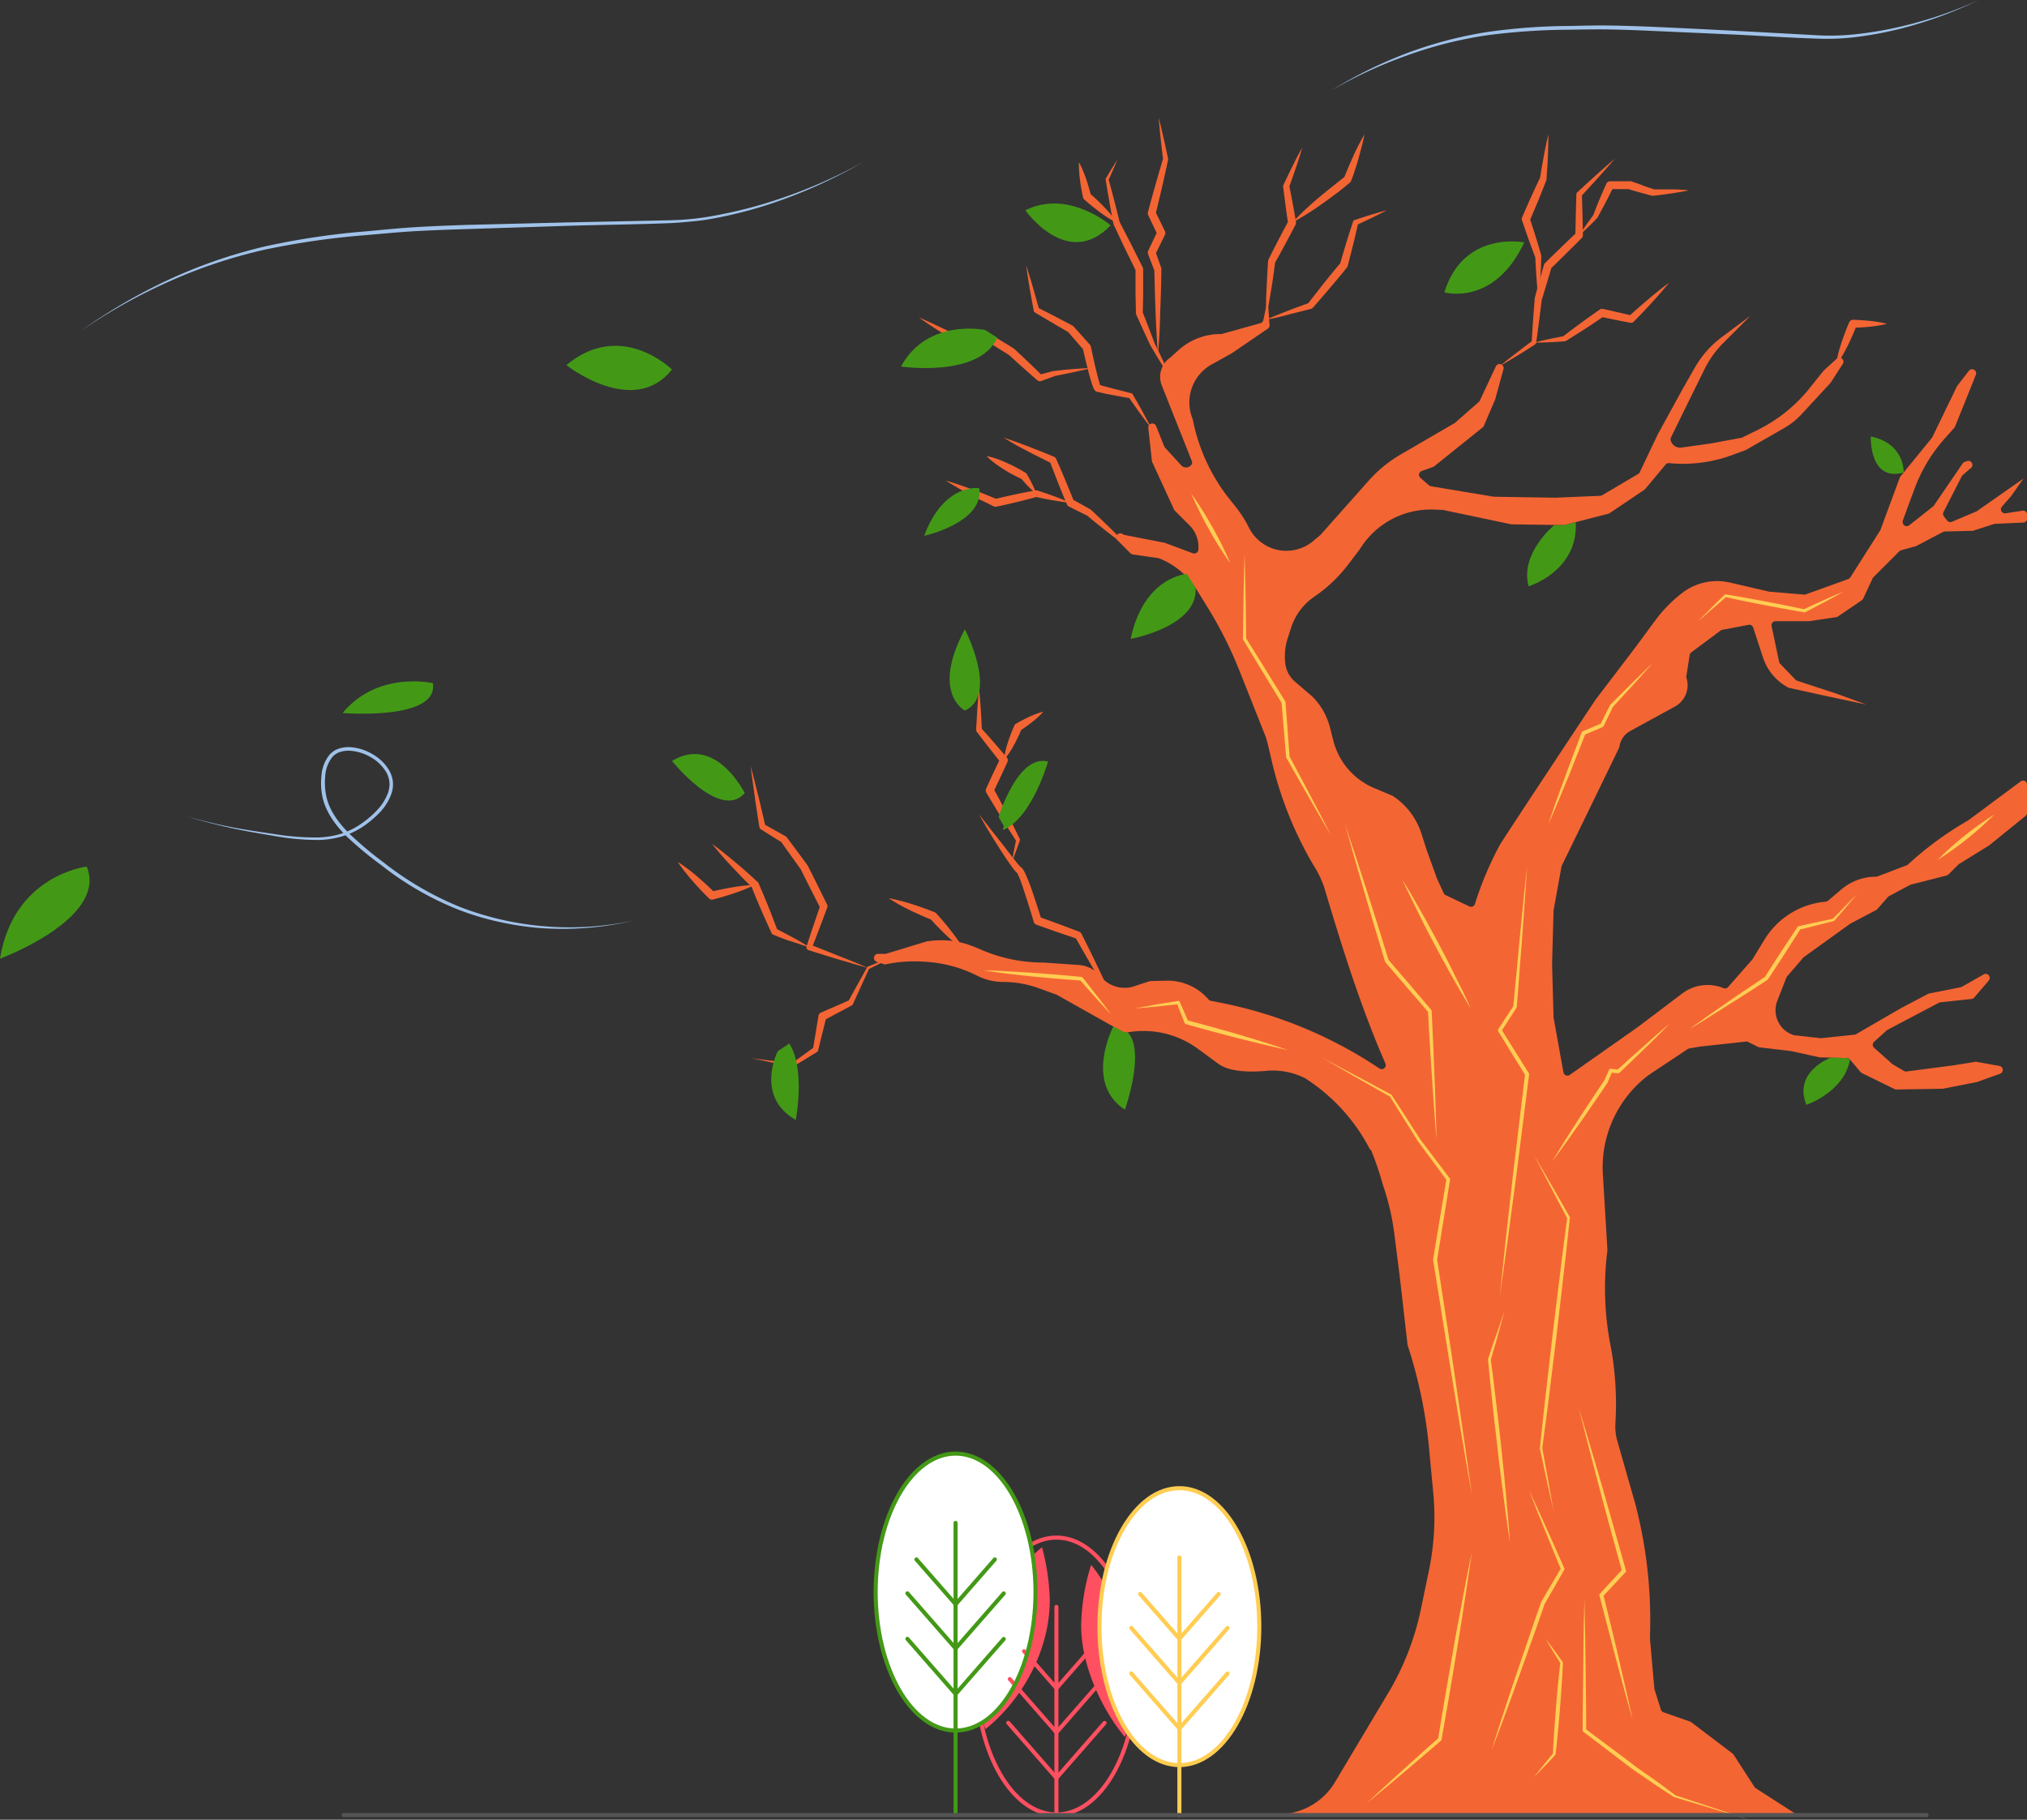 <svg xmlns="http://www.w3.org/2000/svg" viewBox="0 0 499.16 448.18"><rect x="0" y="0" width="499.16" height="448.18" fill="#333333" stroke="none"/><g data-name="Layer 2"><g data-name="Layer 1"><path fill="#f46534" d="M314.52,446.83h.24a16.27,16.27,0,0,0,14-7.92c3.77-6.33,9.07-15.21,13.08-21.92a66.54,66.54,0,0,0,8-20.37l2-9.6A64.71,64.71,0,0,0,353,368.24L352,357.61a116.77,116.77,0,0,0-5.38-26.36l-1.93-16.89c0-.12-.67-5.15-1.25-9.87a61.38,61.38,0,0,0-2.94-12.83,78,78,0,0,0-2.72-8.05l-.13-.31a1.1,1.1,0,0,1-.39-.41h0a45.65,45.65,0,0,0-15.86-17.33l0,0a17.62,17.62,0,0,0-9.63-1.82c-3.8.34-8.95.32-11.76-1.75l-5-3.67a22.69,22.69,0,0,0-17.69-4h0a1,1,0,0,1-.68-.1L260.23,245a.94.94,0,0,0-.15-.06l-4.35-1.58a25.72,25.72,0,0,0-8.69-1.52h0a14,14,0,0,1-6.23-1.45A32.61,32.61,0,0,0,228,236.88a34.93,34.93,0,0,0-9.74.59h0a1,1,0,0,1-.59,0l-1.6-.54a1,1,0,0,1,.33-2h1.41a.92.92,0,0,0,.29,0l10.2-3.1.14,0h0a21.47,21.47,0,0,1,11.74,1.47l1.73.73A38.55,38.55,0,0,0,257,237.07h.08l8.62.6a7.53,7.53,0,0,1,5.29,2.74l.07.09a7.58,7.58,0,0,0,8.28,2.4c1.68-.57,3.26-1.08,3.72-1.23a1,1,0,0,1,.29-.05l3.88-.09a13.28,13.28,0,0,1,10.38,4.63h0a1,1,0,0,0,.57.33l2.28.45a107.53,107.53,0,0,1,38.27,15.58l.94.62a1,1,0,0,0,1.52-1.14l-.6-1.4c-5.86-13.68-10.27-27.9-14.53-42.16a25.18,25.18,0,0,0-2.5-5.17A91.76,91.76,0,0,1,313,186.67c-.6-2.63-1.11-4.71-1.36-5.33l-6.42-16.15a99.34,99.34,0,0,0-8-15.86l-2.52-4.07a19.26,19.26,0,0,0-9.23-7.74h0a.86.86,0,0,0-.23-.06l-6.27-.9a1.06,1.06,0,0,1-.57-.28l-3.16-3.17a1,1,0,0,1,1.3-1.53h0a1,1,0,0,0,.4.18l9.54,1.86.16,0,7.1,2.64a1,1,0,0,0,1.35-.84h0a7.44,7.44,0,0,0-2.14-6l-3.62-3.62a.86.86,0,0,1-.21-.29l-5.37-11.69a.85.85,0,0,1-.09-.31l-.88-8.06a1,1,0,0,1,1.93-.49l2,5a1.17,1.17,0,0,0,.19.3l4,4.36a1.64,1.64,0,0,0,2.37,0h0a1,1,0,0,0,.22-1.08L286.1,94.94a5.75,5.75,0,0,1,2.09-6.87h0l.1-.08,2-1.82a15.42,15.42,0,0,1,10.24-3.9h0a1.24,1.24,0,0,0,.27,0l9.6-2.68a1,1,0,0,0,.71-.77l1.08-5.16.44,6.39a1,1,0,0,1-.44.9l-7.88,5.39a17.87,17.87,0,0,1-1.57,1l-4.33,2.4a10.7,10.7,0,0,0-4.74,13.38h0a.7.7,0,0,1,.06.19h0a45.61,45.61,0,0,0,9.09,19.67l1.45,1.82a29.43,29.43,0,0,1,3.3,5.17h0a10.29,10.29,0,0,0,15.8,3.29l1.72-1.44.11-.1,11.86-13.35a32.18,32.18,0,0,1,7.94-6.48l13.18-7.67a.91.91,0,0,0,.16-.11L364.16,99a.9.9,0,0,0,.25-.33l3.92-8.36a1,1,0,0,1,1.88.7l-2,7.31a1.12,1.12,0,0,1-.05.13l-2.75,6.42a1,1,0,0,1-.3.39l-11.91,9.58a1.12,1.12,0,0,1-.28.16l-2.81,1a1,1,0,0,0-.31,1.71l2.1,1.82a1,1,0,0,0,.49.23l15.49,2.58H368l15,.24h.06l11-.47a1,1,0,0,0,.47-.13l8.87-5.24a.9.9,0,0,0,.4-.44l4.42-9.29s0,0,0,0l6.17-11.26,3-5.26a24.58,24.58,0,0,1,6.69-7.52l7-5.22-6.66,6.67a24.5,24.5,0,0,0-4.68,6.52l-4.5,9.13-3.79,7.75a1,1,0,0,0,0,.73h0a2.39,2.39,0,0,0,2.63,1.68l7.15-1,7.6-1.41a1.14,1.14,0,0,0,.26-.09l3.68-1.81a37.65,37.65,0,0,0,12.8-10.26l3.51-4.37a1.14,1.14,0,0,1,.11-.11l3-2.73a1,1,0,0,1,1.53,1.29l-2.89,4.48a1.34,1.34,0,0,1-.11.14L443.66,102a18.35,18.35,0,0,1-4.28,3.42L430,110.79l-.14.07-2.73,1a35.2,35.2,0,0,1-15.44,2.26l-.68-.06a1,1,0,0,0-.85.36l-5,6a.76.76,0,0,1-.21.19l-8.56,5.77a1.09,1.09,0,0,1-.31.14l-10.86,2.8a1.24,1.24,0,0,1-.27,0l-12.54-.18a.68.68,0,0,1-.2,0l-16.92-3.56-.17,0-2-.08a20.5,20.5,0,0,0-18.25,9.76h0l-.06.08-2.73,3.58a35.61,35.61,0,0,1-8.38,8h0a14.73,14.73,0,0,0-5.73,7.6l-.83,2.55a14.78,14.78,0,0,0-.63,6.37h0a7,7,0,0,0,2.38,4.44l4.22,3.62.06.05h0a16.61,16.61,0,0,1,4.34,7.61l.85,3.34h0a17.33,17.33,0,0,0,10.05,11.6l4.45,1.87.16.08h0a17.44,17.44,0,0,1,7,9.23l1.36,4.22,2.33,6.44,0,.08,1.81,3.95a1,1,0,0,0,.48.49l5.82,2.77a1,1,0,0,0,1.4-.61h0a81.79,81.79,0,0,1,6.1-14.48h0c.73-1.35,23.39-35.54,23.61-35.84l9.9-13,4.76-6.46a34.16,34.16,0,0,1,6.52-6.69h0A14.06,14.06,0,0,1,426,143.48l.49.11,9.29,2.15.14,0,8.35.7a1,1,0,0,0,.43-.06l10.45-3.77a1,1,0,0,0,.5-.41l7.32-11.5a1.14,1.14,0,0,0,.1-.19l4.76-12.88a1.22,1.22,0,0,1,.17-.29l7.74-9.5a.76.76,0,0,0,.12-.19l6-12.4a.64.64,0,0,1,.1-.18l2.83-3.67a1,1,0,0,1,1.73,1l-.66,1.69-4.43,11a1,1,0,0,1-.19.29L478.9,108a38.9,38.9,0,0,0-7.45,12.41l-2.86,7.75a1,1,0,0,0,.09.88l0,.07a1,1,0,0,0,1.48.26l5.84-4.61a1.1,1.1,0,0,0,.21-.22l7.1-10.39a1,1,0,0,1,.52-.39l.42-.14a1,1,0,0,1,1,1.73L483.33,117a1,1,0,0,0-.24.31l-4.49,8.8a1,1,0,0,0,.1,1.07l.77,1a1,1,0,0,0,1.19.33l6-2.53a1.18,1.18,0,0,0,.19-.11l11.43-8-3,4.28a.27.27,0,0,1-.07.08L493,124.76a1,1,0,0,0,.91,1.66l4.14-.64a1,1,0,0,1,1.16,1v.92a1,1,0,0,1-1,1l-6.79.31a1.27,1.27,0,0,0-.26,0l-5.31,1.72a1.35,1.35,0,0,1-.29,0l-6.63.17a1,1,0,0,0-.45.11l-6.53,3.44a.9.9,0,0,1-.21.08l-3.59,1a1.07,1.07,0,0,0-.45.26l-6.34,6.35a.94.94,0,0,0-.21.28l-2.32,5a1,1,0,0,1-.35.41l-5.88,4a1,1,0,0,1-.42.17l-6.71,1h-8.2a1,1,0,0,0-1,1.22l1.84,8.76a1,1,0,0,0,.26.49l3.77,3.93a.93.93,0,0,0,.41.26l9.66,3.16,7.38,2.7-11-2.34-8-1.77a1.14,1.14,0,0,1-.26-.09h0a13,13,0,0,1-6.18-7.37l-2.42-7.39a1,1,0,0,0-1.15-.67l-6.46,1.23a1.12,1.12,0,0,0-.42.18l-7.22,5.38a1,1,0,0,0-.39.65l-.8,5.12a1,1,0,0,0,0,.46h0a6,6,0,0,1-2.93,7.16L401.53,180a5.2,5.2,0,0,0-2.75,4h0c0,.11-14.19,29.22-14.19,29.22a1,1,0,0,0-.07.24l-1.95,10.78a.76.76,0,0,0,0,.15l-.36,13v.05l.36,13a.76.76,0,0,0,0,.15L385,264.08a1,1,0,0,0,1.57.65L403.26,253l11-8.31a10.3,10.3,0,0,1,10.15-1.32h0a1,1,0,0,0,1.14-.27l5.95-6.77a.76.76,0,0,0,.11-.14l2.87-4.72a19.7,19.7,0,0,1,15.12-9.4h0a1,1,0,0,0,.56-.23l3.26-2.77a13.21,13.21,0,0,1,8.55-3.15h0a1,1,0,0,0,.36-.06l7.21-2.75a.83.83,0,0,0,.32-.2h0a82.33,82.33,0,0,1,14.58-10.72l.17-.1.1-.06,12.88-9.57a1,1,0,0,1,1.61.81v6.87a1,1,0,0,1-.37.79l-8.9,7.21-.1.08-7.41,4.58a.65.65,0,0,0-.18.15l-2.42,2.42a1,1,0,0,1-.47.26l-8.79,2.24a.92.92,0,0,0-.23.09l-5.13,2.74a.85.85,0,0,0-.28.22l-2.64,3a1,1,0,0,1-.28.22l-6.26,3.3-.12.07-11.36,8.17a.73.73,0,0,0-.18.17l-4,4.63a1.22,1.22,0,0,0-.17.29l-2.24,5.71a6.43,6.43,0,0,0,4.2,8.51h0a.47.47,0,0,0,.17,0l6.28.7h.22l8.14-.86a1.17,1.17,0,0,0,.4-.13l11-6.38,6.71-3.53a1.48,1.48,0,0,1,.27-.1l7.8-1.55a1,1,0,0,0,.3-.12l5.27-3a1,1,0,0,1,1.27,1.53l-3.54,4.13a1,1,0,0,1-.66.35l-7.69.83a1.08,1.08,0,0,0-.36.11l-12.68,6.69a1,1,0,0,0-.2.15l-3.05,2.76a1,1,0,0,0,0,1.5l4.49,4,.17.11,2.67,1.58a1,1,0,0,0,.65.13L481,262.39l5.42-.87a.86.86,0,0,1,.32,0l5.59,1a1,1,0,0,1,.17,1.94l-5.85,2.1-.14,0-8.12,1.59h-.18l-11.19.18a1.06,1.06,0,0,1-.46-.1l-8.05-3.94a1.06,1.06,0,0,1-.33-.26l-2.63-3.09a1,1,0,0,0-.74-.36l-6.47-.16a1.08,1.08,0,0,1-.19,0l-7.24-1.59h-.1l-7.51-.88a.83.83,0,0,1-.34-.1l-2.45-1.22a.92.92,0,0,0-.56-.1l-11.2,1.22h-.06l-2.73.48a1.07,1.07,0,0,0-.52.26l-8.72,5.79c-.56.37-1.11.78-1.66,1.22a28.48,28.48,0,0,0-10.33,23.95l1.11,18.46a73.91,73.91,0,0,0,.64,22.85l.16.81a77.57,77.57,0,0,1,1.16,18.94v.14a12.31,12.31,0,0,0,.46,4.18c1.32,4.65,4.45,15.59,4.45,15.59l.15.59a113,113,0,0,1,3.5,30.26l-.05,2.22v.11l1.07,12.08a1.55,1.55,0,0,0,0,.21l1.62,5.17a1,1,0,0,0,.63.65l6.57,2.3a1.51,1.51,0,0,1,.28.15l10.17,7.72a1.14,1.14,0,0,1,.24.25l5.18,8a1.18,1.18,0,0,0,.3.29L442.6,447S307.82,446.83,314.52,446.83Z"/><path fill="#f46534" d="M274.35,246.93c-1.7-2.62-3.31-5.3-4.9-8s-3.13-5.39-4.66-8.11l.48.41-5.07-1.72-5-1.77a1,1,0,0,1-.61-.64h0c-.72-2.39-1.46-4.8-2.24-7.17-.39-1.18-.78-2.37-1.22-3.51-.11-.28-.23-.56-.35-.83a4.79,4.79,0,0,0-.3-.59.3.3,0,0,0,.13.09l-.17-.13a2.79,2.79,0,0,1-.32-.28l-.33-.4c-.22-.26-.39-.52-.59-.78-1.5-2.07-2.85-4.19-4.2-6.33s-2.63-4.3-3.85-6.51c1.59,2,3.12,4,4.67,5.94s3.06,4,4.62,5.93c.2.23.4.48.59.69l.29.31s0,0,0,0v0a1.72,1.72,0,0,1,.32.23,4.5,4.5,0,0,1,.65,1q.22.45.42.9c.51,1.19,1,2.37,1.39,3.57q1.24,3.59,2.35,7.21l-.62-.65,5,1.83,5,1.88h0a.86.86,0,0,1,.45.41q2.12,4.17,4.13,8.4C271.81,241.22,273.12,244.06,274.35,246.93Z"/><path fill="#f46534" d="M249.19,212.28c.31-1.85.68-3.68,1.05-5.51l0,.35c-1.29-2-2.55-4-3.78-6-.63-1-1.22-2-1.83-3s-1.21-2-1.79-3a1,1,0,0,1,0-.87h0q1.69-3.75,3.48-7.44l.13,1c-1-1.24-2-2.52-3-3.78s-1.95-2.55-2.93-3.82l0,0a.63.63,0,0,1-.13-.41c0-.84.09-1.68.13-2.52l.15-2.52c.11-1.68.25-3.36.43-5,.18,1.68.31,3.36.43,5l.15,2.52c0,.84.1,1.68.13,2.52l-.16-.45c1.06,1.2,2.14,2.39,3.19,3.61s2.1,2.42,3.13,3.66a1,1,0,0,1,.13,1v0c-1.12,2.49-2.29,5-3.48,7.44l0-.89c.58,1,1.13,2.06,1.68,3.09s1.13,2.06,1.66,3.11c1.09,2.08,2.15,4.17,3.18,6.29l0,.05a.39.39,0,0,1,0,.3C250.52,208.78,249.89,210.54,249.19,212.28Z"/><path fill="#f46534" d="M247.21 187.22a22.78 22.78 0 011-4.41 39.73 39.73 0 011.59-4.14l0 0a.87.87 0 01.37-.41 36 36 0 013.26-1.7c.55-.27 1.13-.49 1.71-.72a15.69 15.69 0 011.8-.57 16.72 16.72 0 01-1.32 1.34c-.47.41-.93.83-1.42 1.2a36.26 36.26 0 01-3 2.14l.39-.45a38.58 38.58 0 01-1.9 4A23.77 23.77 0 01247.21 187.22zM237.68 234.3a44.81 44.81 0 01-4.51-3.82c-.72-.66-1.4-1.37-2.09-2.06s-1.35-1.41-2-2.13l.37.25q-1.38-.54-2.73-1.14c-.89-.42-1.8-.8-2.68-1.25a45.37 45.37 0 01-5.2-2.93 45.7 45.7 0 015.78 1.47c.95.28 1.87.63 2.81.95s1.84.68 2.76 1.05a1.05 1.05 0 01.37.25c.65.73 1.3 1.46 1.93 2.21s1.25 1.5 1.84 2.29A43.65 43.65 0 01237.68 234.3zM221.25 235l-7.39 3.72.16-.15-4 8.77a.59.59 0 01-.27.29l0 0-6.83 3.64.55-.7-2 8.09 0 .05a.63.63 0 01-.27.38l-5.91 3.61 0 0a.34.34 0 01-.26 0l-10-2.07 10.14 1.28-.28.06 5.6-4.06-.28.42 1.36-8.23a.92.92 0 01.54-.69l7.09-3.09-.32.31 4.66-8.43v0a.35.35 0 01.14-.13z"/><path fill="#f46534" d="M213.73,238.38c-2.47-.66-4.9-1.41-7.35-2.12-1.23-.35-2.44-.75-3.66-1.12s-2.43-.75-3.64-1.15a.71.71,0,0,1-.46-.9v0c1.09-3.4,2.25-6.78,3.4-10.16l0,.75c-1.61-3.19-3.25-6.37-4.82-9.58l.08.13c-1.67-2.32-3.33-4.66-5-7l.27.25c-1.75-1.06-3.48-2.16-5.21-3.25l0,0a.72.72,0,0,1-.32-.47c-.21-1.25-.41-2.5-.59-3.75s-.4-2.49-.56-3.75c-.34-2.51-.72-5-1-7.52.68,2.44,1.25,4.9,1.88,7.35.32,1.23.58,2.46.88,3.69s.57,2.46.84,3.7l-.35-.5c1.79,1,3.58,2,5.36,3a.85.85,0,0,1,.24.22l0,0q2.59,3.42,5.12,6.9l.08.12v0c1.63,3.18,3.19,6.4,4.78,9.61h0a.91.91,0,0,1,0,.74c-1.25,3.34-2.5,6.68-3.81,10l-.45-.94c1.19.45,2.38.91,3.56,1.39s2.37.93,3.55,1.42C209,236.4,211.4,237.34,213.73,238.38Z"/><path fill="#f46534" d="M199.33,233.3c-1.54-.43-3-1-4.53-1.46s-3-1.08-4.43-1.66a.75.75,0,0,1-.38-.34l0-.08c-.45-.93-.87-1.89-1.3-2.83s-.86-1.9-1.26-2.86c-.84-1.91-1.62-3.83-2.39-5.76l.22.32c-1.73-1.71-3.42-3.46-5.09-5.24s-3.28-3.61-4.8-5.53c2,1.43,3.88,3,5.75,4.54s3.68,3.19,5.47,4.84a.72.72,0,0,1,.21.29l0,0c.82,1.91,1.64,3.82,2.41,5.75q.59,1.44,1.14,2.91c.36,1,.75,1.94,1.09,2.92l-.41-.42c1.41.7,2.81,1.44,4.2,2.19S198,232.45,199.33,233.3Z"/><path fill="#f46534" d="M185.89 217.94a41.14 41.14 0 01-5.1 2.05c-1.72.59-3.46 1.1-5.22 1.55a1 1 0 01-.93-.24v0c-1.42-1.36-2.76-2.8-4.06-4.29-.65-.74-1.28-1.5-1.9-2.28s-1.21-1.58-1.74-2.43c.86.52 1.65 1.12 2.45 1.71s1.56 1.23 2.31 1.87c1.5 1.28 2.95 2.61 4.34 4l-.94-.26c1.76-.43 3.54-.8 5.33-1.09A41.21 41.21 0 01185.89 217.94zM278.54 135.38c-1.9-1.32-3.74-2.71-5.55-4.13s-3.6-2.86-5.36-4.34l.17.12c-1.54-.76-3.08-1.51-4.61-2.31a1 1 0 01-.44-.48v0c-.75-1.75-1.47-3.5-2.17-5.27s-1.38-3.55-2.06-5.33l.45.47c-1-.48-2-1-3-1.5s-2-1-3-1.54c-2-1-3.91-2.12-5.82-3.27 2.13.68 4.22 1.45 6.29 2.24 1 .4 2.08.8 3.1 1.22s2.07.82 3.09 1.27a.78.78 0 01.42.42l0 0c.77 1.74 1.54 3.48 2.26 5.24s1.46 3.51 2.16 5.28l-.45-.5c1.52.81 3 1.65 4.52 2.49l0 0 .13.1c1.68 1.57 3.34 3.16 5 4.79S277 133.66 278.54 135.38z"/><path fill="#f46534" d="M263.65,123.86c-1.47-.15-2.92-.4-4.37-.64s-2.87-.55-4.3-.86h.39c-.83.24-1.67.45-2.5.67s-1.67.43-2.51.63c-1.67.41-3.35.78-5,1.13h0a.92.92,0,0,1-.59-.06c-1-.46-2-1-3-1.45s-2-1-3-1.53-2-1.05-2.94-1.62-1.94-1.13-2.89-1.74c1.09.29,2.16.62,3.23,1s2.12.73,3.17,1.11,2.1.77,3.13,1.2,2.08.83,3.1,1.28l-.61-.06c1.68-.41,3.36-.8,5-1.14.84-.19,1.69-.36,2.54-.52s1.69-.33,2.54-.47h.09a.61.61,0,0,1,.3,0c1.39.45,2.78.93,4.15,1.43S262.3,123.25,263.65,123.86Z"/><path fill="#f46534" d="M255.19 121.58a18.47 18.47 0 01-2.06-1.87c-.63-.66-1.24-1.34-1.8-2l.32.28c-.8-.34-1.56-.74-2.33-1.14s-1.5-.84-2.23-1.31-1.45-.95-2.14-1.47a18.19 18.19 0 01-2-1.74 16.33 16.33 0 012.56.69 24.31 24.31 0 012.42 1c.8.34 1.57.72 2.33 1.12s1.52.82 2.24 1.29l.12.08a.76.76 0 01.2.2c.47.78.91 1.57 1.31 2.4A17.31 17.31 0 01255.19 121.58zM283.63 105.65c-2-2.58-3.87-5.2-5.72-7.86l.39.28c-1.55-.24-3.09-.54-4.64-.83-.78-.15-1.55-.3-2.33-.48l-.59-.15-.31-.09-.16 0-.09 0-.14-.06a1 1 0 01-.28-.16 1.74 1.74 0 01-.3-.36 1 1 0 01-.12-.23l-.08-.17c-.11-.23-.15-.4-.23-.61-.53-1.55-.92-3.06-1.3-4.59s-.76-3.06-1.09-4.6l.22.44-3.93-4.53.26.21q-4.2-2.42-8.34-4.91l0 0a.6.6 0 01-.29-.42c-.33-1.85-.68-3.69-1-5.55s-.6-3.72-.85-5.58c.58 1.79 1.14 3.59 1.66 5.39s1 3.62 1.53 5.43l-.34-.45q4.32 2.17 8.59 4.45a.87.87 0 01.23.19l0 0 4 4.47a.92.92 0 01.23.42v0l1 4.56c.37 1.51.73 3 1.14 4.49.05.16.11.38.16.5l0 .1s.05.13 0 0a.26.26 0 00-.14-.11c-.06 0 0 0 0 0h0l.06 0 .12 0 .25.08.54.16 2.25.6 4.55 1.16h.05a.55.55 0 01.34.27C280.57 99.93 282.14 102.76 283.63 105.65z"/><path fill="#f46534" d="M268.83 90.64c-3.06.76-6.15 1.38-9.23 2l.11 0-3.38 1.22a.78.78 0 01-.75-.14l-.05 0c-1.21-1-2.39-2.1-3.59-3.15s-2.36-2.14-3.54-3.21l.15.12c-1-.62-2-1.26-3.06-1.9l-3-1.92.5.14q-4.14-.08-8.28-.25h-.07a.5.5 0 01-.27-.08c-1.36-.86-2.74-1.7-4.09-2.58s-2.7-1.77-4-2.7q2.23.94 4.43 2c1.47.68 2.91 1.4 4.36 2.1l-.33-.09q4.14-.18 8.28-.25a.85.85 0 01.47.12l0 0 3.07 1.86c1 .62 2.06 1.24 3.07 1.88l0 0 .13.1c1.16 1.09 2.33 2.17 3.48 3.27s2.29 2.21 3.42 3.33l-.8-.18 3.46-.94.06 0h.05C262.54 91 265.67 90.75 268.83 90.64zM288.55 93.64c-1.83-2.83-3.58-5.71-5.28-8.62l0 0c-.6-1.25-1.18-2.51-1.76-3.78s-1.16-2.52-1.72-3.79a.87.87 0 01-.07-.31v0c0-1.81-.09-3.62-.09-5.43l0-5.43.1.44L276.92 61l-2.69-5.72v0a.43.43 0 01-.05-.16c-.68-3.62-1.34-7.25-1.9-10.89v0a.38.38 0 010-.21q1.4-2.37 2.87-4.68c-.7 1.69-1.42 3.37-2.18 5l0-.26c1 3.56 1.89 7.13 2.78 10.71l-.07-.2 2.9 5.62 2.82 5.65a.93.93 0 01.11.45l0 5.43c0 1.81-.06 3.62-.09 5.43l-.06-.34c.52 1.28 1 2.58 1.51 3.88s1 2.59 1.48 3.9l0 0C285.81 87.48 287.22 90.54 288.55 93.64z"/><path fill="#f46534" d="M275 54.86a24.18 24.18 0 01-2.18-1.24c-.7-.45-1.38-.91-2-1.4a47.42 47.42 0 01-3.82-3.1l0 0a.91.91 0 01-.29-.5c-.31-1.41-.58-2.84-.75-4.28a26.75 26.75 0 01-.26-4.4 28 28 0 011.72 4c.48 1.38.88 2.77 1.23 4.18l-.32-.52c1.25 1.06 2.43 2.2 3.57 3.38.57.59 1.12 1.21 1.65 1.84A23.42 23.42 0 01275 54.86zM285.17 87.3q-.42-5.22-.61-10.44t-.3-10.44l.06.31c-.55-1.38-1.08-2.76-1.6-4.16a.93.93 0 010-.75h0l2.32-4.88v.87l-2.31-4.88h0a1 1 0 01-.06-.64c1.2-4.43 2.43-8.85 3.76-13.24v.26c-.44-3.45-.82-6.9-1.1-10.36.85 3.37 1.61 6.76 2.32 10.15a.74.74 0 010 .21l0 .05c-.95 4.49-2 8.95-3.08 13.41l-.06-.66 2.37 4.84a1.06 1.06 0 010 .87l-2.37 4.85 0-.76c.51 1.4 1 2.8 1.49 4.2v0a.9.9 0 010 .28q-.07 5.22-.29 10.44C285.65 80.34 285.46 83.82 285.17 87.3zM311.75 78.49c0-2.38 0-4.74.13-7.1s.22-4.72.39-7.08a.69.69 0 01.08-.28l0-.05c.79-1.61 1.6-3.22 2.43-4.81s1.66-3.19 2.52-4.77l-.1.61c-.23-1.5-.45-3-.64-4.51s-.4-3-.57-4.53v-.06a.65.65 0 01.06-.34c.72-1.57 1.48-3.11 2.24-4.66s1.56-3.08 2.41-4.59c-.47 1.66-1 3.31-1.56 4.94s-1.11 3.27-1.71 4.88l.05-.4q.47 2.23.87 4.47c.29 1.5.55 3 .79 4.49a1 1 0 01-.09.6h0q-1.23 2.4-2.52 4.77c-.84 1.59-1.72 3.16-2.6 4.73l.09-.33c-.29 2.35-.61 4.69-1 7S312.25 76.17 311.75 78.49z"/><path fill="#f46534" d="M318.19 54.86a77.38 77.38 0 016.34-6c1.1-.92 2.22-1.84 3.35-2.74s2.25-1.8 3.39-2.68l-.31.42c.35-.93.76-1.84 1.13-2.76s.8-1.81 1.2-2.73.83-1.8 1.29-2.69S335.5 34 336 33.08c-.19 1-.4 2-.65 2.93s-.51 1.93-.77 2.89-.56 1.91-.87 2.85-.6 1.89-1 2.82a.93.93 0 01-.29.41h0c-1.12.92-2.23 1.84-3.39 2.71s-2.32 1.72-3.5 2.55A75.56 75.56 0 01318.19 54.86zM311.75 78.74c1.75-.78 3.54-1.47 5.32-2.17s3.58-1.33 5.38-2l-.38.26c.65-.88 1.33-1.73 2-2.59s1.33-1.72 2-2.56c1.36-1.69 2.73-3.39 4.13-5L330 65c.48-1.74 1-3.47 1.53-5.2s1.09-3.44 1.65-5.16l0-.06a.58.58 0 01.37-.38c2.64-.88 5.29-1.72 8-2.44-2.46 1.31-5 2.51-7.5 3.67l.4-.44c-.41 1.76-.79 3.53-1.24 5.28s-.86 3.5-1.34 5.25a1.09 1.09 0 01-.17.34l0 0c-1.35 1.7-2.75 3.36-4.15 5-.69.84-1.41 1.65-2.12 2.48s-1.41 1.65-2.14 2.45l-.05.06a.7.7 0 01-.34.2q-2.76.73-5.55 1.4C315.5 78 313.64 78.4 311.75 78.74zM369.3 90.17c2.67-2.16 5.39-4.24 8.13-6.28l-.25.43q.31-5.43.77-10.83s0-.09 0-.13v0c.72-2.72 1.49-5.42 2.26-8.13a1.1 1.1 0 01.24-.42h0c1.27-1.27 2.58-2.52 3.87-3.77s2.59-2.52 3.91-3.75l-.28.67q.08-5 .24-10.08v-.05a.64.64 0 01.19-.44c3.06-2.82 6.13-5.63 9.31-8.33-2.71 3.17-5.52 6.24-8.34 9.3l.2-.48c.11 3.36.2 6.72.25 10.08a.9.9 0 01-.26.63l0 0c-1.26 1.29-2.56 2.55-3.84 3.82s-2.56 2.54-3.86 3.78l.26-.43c-.8 2.7-1.59 5.39-2.43 8.08l0-.16q-.62 5.39-1.39 10.76v0a.56.56 0 01-.25.38C375.2 86.68 372.28 88.46 369.3 90.17z"/><path fill="#f46534" d="M378.85 73.58c-.41-3.48-.63-7-.78-10.44l0 .24c-.59-1.5-1.12-3-1.68-4.54s-1.05-3.05-1.58-4.57a1 1 0 010-.69v0q2.14-5 4.49-9.91l-.06.22c.28-1.8.59-3.61.92-5.41s.7-3.6 1.14-5.38c0 1.84-.06 3.67-.13 5.5s-.2 3.65-.34 5.48a.41.41 0 010 .16l0 .06c-1.3 3.39-2.69 6.74-4.14 10.07l0-.71c.49 1.54 1 3.07 1.47 4.61s.95 3.08 1.38 4.64l0 .07a.55.55 0 010 .18C379.48 66.62 379.26 70.1 378.85 73.58zM388.93 57.92c1.1-1.73 2.27-3.38 3.48-5l-.09.14c.25-.66.52-1.31.78-2s.52-1.31.81-2c.56-1.29 1.1-2.59 1.7-3.87a1 1 0 01.86-.55h0c1.62 0 3.24 0 4.86 0h0a1.1 1.1 0 01.27 0c1 .31 1.91.62 2.86 1s1.9.65 2.85 1l-.29 0c1.47 0 2.95 0 4.43 0s2.95.1 4.44.24c-1.46.32-2.92.54-4.38.77s-2.93.4-4.39.56a.66.66 0 01-.2 0l-.09 0c-1-.24-1.94-.53-2.92-.79s-1.93-.55-2.89-.84l.29 0c-1.62 0-3.24 0-4.86 0l.88-.56c-.6 1.27-1.27 2.52-1.9 3.78-.32.63-.67 1.24-1 1.87s-.66 1.24-1 1.85l-.05.09a.1.1 0 010 0C391.93 55.17 390.47 56.58 388.93 57.92z"/><path fill="#f46534" d="M377.77 84.38c2.45-.64 4.92-1.13 7.39-1.6l-.3.11c1.49-1.14 3-2.29 4.5-3.38s3.05-2.19 4.59-3.27a.94.94 0 01.74-.16h0c1.2.24 2.39.53 3.59.8s2.4.55 3.59.85l-.81.23q2.39-2.19 4.88-4.29c1.66-1.4 3.35-2.76 5.1-4.06-1.37 1.7-2.8 3.33-4.27 4.93s-2.95 3.17-4.47 4.71a.84.84 0 01-.76.24h-.05c-1.21-.22-2.42-.45-3.62-.7s-2.41-.48-3.6-.76l.77-.16c-1.56 1-3.1 2.11-4.69 3.12s-3.16 2-4.76 3l-.07 0a.48.48 0 01-.23.07C382.81 84.26 380.3 84.38 377.77 84.38zM452.06 90.12a34.88 34.88 0 011.35-5.53c.6-1.79 1.25-3.55 2-5.27l0 0a1 1 0 01.89-.56q2.1.06 4.2.27a30.74 30.74 0 014.2.72 30.71 30.71 0 01-4.2.71q-2.1.21-4.2.27l.91-.61c-.66 1.76-1.44 3.47-2.27 5.16A34.25 34.25 0 01452.06 90.12z"/><path fill="#a0c2ea" d="M19.68 81.67A135 135 0 0141.3 69 124 124 0 0165 60.75 181.72 181.72 0 0189.88 57c4.17-.38 8.33-.81 12.52-1.06s8.36-.41 12.54-.55L140 54.77l25.08-.52c2.09-.07 4.17-.19 6.23-.43s4.12-.59 6.17-1a109.74 109.74 0 0012.12-3.08 123.89 123.89 0 0023-9.85 124 124 0 01-22.86 10.32 108.14 108.14 0 01-12.15 3.23c-2 .41-4.12.79-6.2 1s-4.19.41-6.28.51c-8.38.34-16.73.41-25.09.66L115 56.42c-4.18.13-8.36.27-12.53.5s-8.32.65-12.48 1A194.39 194.39 0 0065.2 61.49 124 124 0 0041.5 69.4 133.63 133.63 0 0019.68 81.67zM327.87 22.26a109.25 109.25 0 0118.33-9.07A101.12 101.12 0 01366 7.92 147.3 147.3 0 01386.44 6.4c3.41-.07 6.82-.17 10.24-.11s6.83.17 10.24.31c13.63.6 27.26 1.36 40.86 2.1a58.48 58.48 0 0010.16-.38 88.22 88.22 0 0010-1.75A101.08 101.08 0 00487.29 0a101.32 101.32 0 01-19.2 7.05A90.41 90.41 0 01458 9a58.56 58.56 0 01-10.25.52c-6.84-.21-13.63-.67-20.45-1l-20.43-.91c-3.4-.15-6.81-.29-10.21-.35s-6.8 0-10.21.06a160.49 160.49 0 00-20.34 1.38 101.12 101.12 0 00-19.75 5A110.63 110.63 0 00327.87 22.26zM46.17 201.11c3.51 1 7.07 1.87 10.65 2.57s7.21 1.23 10.82 1.75a61.23 61.23 0 0010.87.82 21.58 21.58 0 005.32-.86 18.36 18.36 0 004.83-2.31 24.05 24.05 0 004.12-3.47 12.42 12.42 0 002.8-4.44 6.44 6.44 0 00.32-2.53 6.58 6.58 0 00-.77-2.43 10.3 10.3 0 00-3.69-3.64 11.62 11.62 0 00-5-1.65 6.68 6.68 0 00-2.53.24 4.27 4.27 0 00-2.08 1.31 8.38 8.38 0 00-1.75 4.78 16.07 16.07 0 00.37 5.27c.87 3.45 3.15 6.38 5.69 8.91a90.8 90.8 0 008.35 7 77.81 77.81 0 0018.8 10.95 75 75 0 0043 3.28 76.52 76.52 0 01-21.81 2 71.39 71.39 0 01-10.9-1.47 68.11 68.11 0 01-10.57-3.1A75.62 75.62 0 0194 213.16a89.9 89.9 0 01-8.47-7c-2.61-2.57-5-5.63-6-9.34a16.65 16.65 0 01-.38-5.62 9.31 9.31 0 012-5.32 5.24 5.24 0 012.51-1.57 7.67 7.67 0 012.89-.27 12.51 12.51 0 015.35 1.8 11.11 11.11 0 014 4 7.23 7.23 0 01.86 2.77 7.13 7.13 0 01-.37 2.87 13 13 0 01-3 4.75 24.7 24.7 0 01-4.3 3.54A18.93 18.93 0 0184 206.06a22.3 22.3 0 01-5.49.82 61 61 0 01-11-1c-3.61-.6-7.22-1.2-10.8-2S49.66 202.2 46.17 201.11z"/><path fill="#439916" d="M21.36 213.43s-18 2-21.36 22.68C0 236.11 26.64 226.27 21.36 213.43zM191.52 258.91s-5.7 11.16 4.44 16.92c0 0 2.46-12.44-1.59-18.82zM274.17 252.8s-7.29 13.91 2.85 20.51c0 0 5.15-14.49.66-19.09l-.71.07zM106.59 168.26s-13.5-3.18-22.23 7.35C84.36 175.61 108.12 177.55 106.59 168.26zM183.39 195.33s-7.11-14.48-17.91-7.91C165.48 187.42 177.37 202.24 183.39 195.33zM245.91 201.21s4.71-15.58 12.18-13.65c0 0-4 14.08-11.16 16.87l.27-1zM237.6 175s-8.43-4.28 0-20C237.6 154.93 246 171.22 237.6 175zM241.15 120.22s-8.65-1.4-13.57 11.74C227.58 132 242.43 128.66 241.15 120.22zM292.28 141.35s-10.61.62-13.85 16c0 0 16.65-3 16-12.57zM165.47 91s-12.48-12.36-26-1.08C139.43 89.9 156 103 165.47 91zM242.59 81.27s-14.23-3-20.71 9c0 0 19.32 2.85 23.7-7.11zM273.5 55.5s-10.4-9-21-3.71C252.48 51.79 262.9 66.59 273.5 55.5zM375.36 59.71S360.42 56.65 355.68 72C355.68 72 367.92 75.55 375.36 59.71zM382.74 129.34s-8.55 7-6.3 15.06c0 0 12.22-3.69 11.6-15.79l-2.83.73zM468.79 116.38s.35-7.17-8.11-8.88C460.68 107.5 460.25 118.77 468.79 116.38zM450.84 260.48s-9.36 3.47-6 11.63c0 0 9.34-3.15 10.73-11.17l-.74-.36z"/><path fill="#ffcd52" d="M491.13 200.6a80.9 80.9 0 01-14 11.2 80.9 80.9 0 0114-11.2zM306.48 136.51c.12 3.47.18 7 .26 10.42l.15 10.43-.06-.21 4.85 7.79 4.82 7.8a.52.52 0 01.07.21l1 13.45-.05-.17 5.22 9.8 2.57 4.92 2.54 4.94-2.81-4.79-2.78-4.81-5.49-9.65a.49.49 0 01-.05-.16h0L315.59 173l.07.22-4.77-7.83-4.76-7.84h0a.38.38 0 01-.05-.21l.15-10.43C306.3 143.46 306.36 140 306.48 136.51zM411.17 252.1c-2 2.07-4.05 4.12-6.13 6.12l-3.1 3-3.15 3a.44.44 0 01-.34.12h0l-1.88-.18.48-.28-1.13 2.63a.43.43 0 010 .07h0c-1.09 1.65-2.22 3.27-3.34 4.9s-2.21 3.27-3.36 4.89l-3.43 4.84c-1.17 1.59-2.32 3.2-3.52 4.77 1-1.7 2.07-3.37 3.1-5.06l3.19-5c1.07-1.66 2.18-3.3 3.26-4.95s2.17-3.31 3.29-4.94l-.05.08 1.18-2.61h0a.47.47 0 01.48-.27l1.87.21-.36.11 3.2-2.92 3.24-2.87Q407.85 254.88 411.17 252.1zM406.89 163.38c-.79.92-1.59 1.82-2.4 2.72s-1.61 1.82-2.43 2.71l-4.93 5.35.08-.11-2.31 4.78a.45.45 0 01-.23.22h0L390.15 181l.27-.28-2.2 5.58c-.74 1.86-1.46 3.73-2.23 5.58-1.52 3.7-3.05 7.39-4.68 11.05 1.25-3.8 2.6-7.57 4-11.33.66-1.89 1.39-3.75 2.09-5.62l2.12-5.62a.48.48 0 01.27-.27l4.54-1.9-.24.23 2.38-4.74h0a.23.23 0 01.07-.1l5.14-5.14c.86-.86 1.74-1.69 2.61-2.54S406 164.21 406.89 163.38zM457.26 220.27c-.91 1.1-1.84 2.18-2.76 3.26s-1.85 2.17-2.79 3.23a.29.29 0 01-.14.08h0c-2.81.7-5.6 1.45-8.42 2.12l.26-.18-4 6.24c-1.32 2.08-2.69 4.14-4.06 6.2h0a.4.4 0 01-.13.13l-4.72 3.08c-1.57 1-3.18 2-4.76 3s-3.17 2-4.77 3-3.2 2-4.82 2.93c1.52-1.11 3.06-2.18 4.59-3.27s3.09-2.14 4.63-3.22 3.08-2.15 4.65-3.18l4.68-3.14-.13.14c1.33-2.08 2.66-4.17 4-6.22l4.09-6.18h0a.48.48 0 01.26-.18c2.82-.64 5.66-1.22 8.5-1.83l-.15.08c1-1 2-2 3-3.06S456.25 221.28 457.26 220.27zM367.3 431.1c1.9-6.13 3.93-12.22 5.95-18.31l3.12-9.11c1-3 2.07-6.07 3.16-9.09h0l0-.07 4.89-8.33 0 .38c-.69-1.61-1.34-3.25-2-4.87l-2-4.87q-2-4.89-3.88-9.79 2.24 4.77 4.39 9.57l2.15 4.81c.71 1.6 1.44 3.2 2.13 4.81a.45.45 0 010 .39l-4.8 8.38 0-.08c-1 3-2.1 6.06-3.18 9.08L374 413.06C371.83 419.09 369.63 425.12 367.3 431.1zM325.5 260.48l8.57 4.54 8.55 4.57a.2.2 0 01.09.09h0l7.09 11 0 0L357 290.2a.45.45 0 01.08.35l-3.19 19.79v-.16c1.46 9.67 3 19.33 4.41 29s2.85 19.36 4.17 29.05c-1.71-9.63-3.32-19.28-4.9-28.93s-3.1-19.32-4.66-29v-.16l3.29-19.78.08.34-7.12-9.64 0 0L342.24 270l.1.1-8.43-4.78zM336.48 444.19c2.93-2.73 5.87-5.46 8.85-8.14s5.93-5.39 8.94-8l-.15.26 1.93-11.53 2-11.51c.66-3.84 1.42-7.66 2.13-11.5s1.48-7.65 2.26-11.47q-.8 5.79-1.69 11.57c-.61 3.85-1.17 7.71-1.83 11.55L357 416.92l-2 11.51a.45.45 0 01-.14.26c-3 2.63-6.09 5.21-9.14 7.81S339.58 441.65 336.48 444.19zM345.36 216.69c1.58 2.54 3.07 5.13 4.54 7.74s2.89 5.23 4.3 7.86 2.78 5.29 4.1 8l2 4c.63 1.36 1.28 2.7 1.88 4.08-.8-1.27-1.54-2.57-2.31-3.85l-2.23-3.89c-1.48-2.6-2.89-5.23-4.3-7.87s-2.78-5.29-4.1-8S346.58 219.42 345.36 216.69zM317.18 258.61c-4.23-.9-8.43-1.94-12.62-3s-8.36-2.21-12.52-3.38h0a.47.47 0 01-.31-.27c-.64-1.63-1.3-3.24-1.92-4.88l.41.24-5.34.58c-1.78.15-3.56.34-5.35.47 1.76-.36 3.52-.64 5.29-1l5.3-.85a.37.37 0 01.4.21v0c.72 1.6 1.39 3.21 2.08 4.81l-.31-.28c4.18 1.12 8.35 2.25 12.5 3.46S313.08 257.24 317.18 258.61zM273.57 249.79q-2-2.06-3.86-4.18c-1.26-1.42-2.54-2.82-3.77-4.26l.3.15c-4-.27-8-.62-11.94-1-2-.19-4-.44-6-.67s-4-.52-5.94-.82c2 0 4 .11 6 .23s4 .2 6 .36q6 .42 11.94 1h0a.49.49 0 01.29.16c1.2 1.47 2.35 3 3.52 4.47S272.45 248.26 273.57 249.79zM293.36 121.57a88.25 88.25 0 015.24 8.34 85.05 85.05 0 014.37 8.82 83.21 83.21 0 01-5.24-8.34A85.05 85.05 0 01293.36 121.57zM376.06 213.28q-.56 8.68-1.2 17.35L373.52 248a.33.33 0 01-.06.19h0L369.71 254v-.49l6.77 10.81a.54.54 0 01.07.32l-1.73 13.68c-.58 4.56-1.13 9.13-1.75 13.68l-1.82 13.67-1.93 13.65 1.44-13.71 1.54-13.7c.5-4.57 1.08-9.13 1.62-13.7l1.64-13.69.07.33L368.94 254a.44.44 0 010-.49l3.78-5.79-.07.19 1.64-17.31Q375.13 221.93 376.06 213.28zM331.2 202.93l2.78 8.38 2.71 8.39c.89 2.8 1.81 5.6 2.67 8.41l2.62 8.42-.09-.17 5.3 6.16 5.25 6.19a.43.43 0 01.11.28l.38 8 .32 8c.22 5.31.38 10.63.51 15.94q-.64-8-1.15-15.91l-.52-8-.45-8 .11.28-5.31-6.15L341.17 237a.56.56 0 01-.09-.17l-2.55-8.45c-.86-2.81-1.66-5.64-2.49-8.46l-2.46-8.47zM370.45 323c-.52 2-1.09 4-1.63 6s-1.14 3.95-1.71 5.93v-.14c.52 3.75.95 7.51 1.4 11.28s.88 7.52 1.27 11.29.8 7.53 1.13 11.31.68 7.54.95 11.32c-.57-3.74-1.11-7.49-1.59-11.25s-1-7.52-1.41-11.28-.89-7.52-1.28-11.29-.81-7.53-1.15-11.31h0a.3.3 0 010-.13c.65-1.95 1.28-3.91 2-5.85S369.75 324.91 370.45 323zM377.83 284.6q4.43 7.54 8.75 15.18a.37.37 0 010 .18h0c-.5 4.74-1 9.47-1.57 14.2l-1.64 14.2-1.75 14.19c-.56 4.73-1.21 9.45-1.83 14.17v-.09l1.43 7.82 1.38 7.82-1.73-7.76-1.67-7.76a.28.28 0 010-.09h0c.51-4.74 1-9.48 1.56-14.21l1.63-14.2 1.74-14.18c.57-4.73 1.19-9.45 1.82-14.18l0 .2Q381.87 292.38 377.83 284.6zM388.81 346.83c2 6.62 4 13.27 5.91 19.93s3.78 13.34 5.67 20a.48.48 0 01-.11.46h0c-1.84 2-3.71 4-5.56 5.95l.11-.44c1.24 5.13 2.54 10.25 3.72 15.4s2.39 10.29 3.5 15.46c-1.45-5.08-2.83-10.18-4.18-15.29s-2.65-10.22-4-15.34a.48.48 0 01.12-.44c1.84-2 3.68-4 5.54-6l-.11.46c-1.81-6.69-3.68-13.36-5.44-20.06S390.48 353.56 388.81 346.83zM380.58 403.57q2.18 2.85 4.25 5.79a.26.26 0 01.05.19v0c-.17 3.76-.44 7.51-.73 11.26s-.64 7.5-1.08 11.24v0a.3.3 0 01-.08.17c-.85.91-1.68 1.83-2.56 2.72s-1.72 1.8-2.61 2.68c.76-1 1.54-2 2.31-2.94s1.58-1.93 2.37-2.89l-.09.19c.17-3.77.46-7.52.75-11.27s.65-7.49 1.08-11.23l.06.2Q382.38 406.67 380.58 403.57z"/><path fill="#ffcd52" d="M390.17 394c.12 5.36.23 10.72.29 16.08s.15 10.72.15 16.08l-.18-.35 5.51 4.11 5.51 4.13c1.8 1.42 3.71 2.69 5.56 4s3.7 2.72 5.55 4.08l-.08 0 18.16 6-18.32-5.51a.09.09 0 01-.06 0h0c-1.91-1.27-3.86-2.5-5.74-3.81s-3.83-2.54-5.64-3.95l-5.49-4.17-5.48-4.17a.46.46 0 01-.17-.35c0-5.36.1-10.72.15-16.08S390 399.39 390.17 394zM418.2 153c1.05-1.11 2.14-2.19 3.21-3.28s2.17-2.15 3.26-3.22a.36.36 0 01.29-.1h0c3.26.51 6.5 1.12 9.74 1.73s6.48 1.26 9.71 1.94l-.26 0c3.24-1.48 6.48-3 9.78-4.32-3.1 1.76-6.26 3.41-9.42 5.05a.41.41 0 01-.24 0h0c-3.25-.55-6.49-1.15-9.73-1.77s-6.48-1.27-9.7-2l.32-.09c-1.15 1-2.29 2-3.46 3S419.39 152 418.2 153z"/><ellipse cx="260.15" cy="412.79" fill="none" stroke="#ff5061" stroke-linecap="round" stroke-linejoin="round" rx="19.68" ry="34.1"/><path fill="#ff5061" d="M277,427.79c2.8-6.46.69-10.42.69-15,0-9.63-3.22-20.53-9-27.37a52.83,52.83,0,0,0-2.45,15.13C266.3,410.18,271.29,421,277,427.79Z"/><ellipse cx="290.43" cy="400.62" fill="#fff" rx="19.68" ry="34.1"/><path fill="#ff5061" d="M242.11,413.86c0,3.81-1.54,6.85.57,12,9-7.21,15.83-19.32,15.83-31.78a55.47,55.47,0,0,0-1.9-13C247.56,388.22,242.11,401.4,242.11,413.86Z"/><ellipse cx="235.32" cy="392.11" fill="#fff" rx="19.68" ry="34.1"/><line x1="260.15" x2="260.15" y1="446.89" y2="395.76" fill="none" stroke="#ff5061" stroke-linecap="round" stroke-linejoin="round"/><line x1="260.15" x2="252.18" y1="415.78" y2="406.67" fill="none" stroke="#ff5061" stroke-linecap="round" stroke-linejoin="round"/><line x1="260.15" x2="248.67" y1="426.66" y2="413.53" fill="none" stroke="#ff5061" stroke-linecap="round" stroke-linejoin="round"/><line x1="260.15" x2="248.29" y1="437.88" y2="424.31" fill="none" stroke="#ff5061" stroke-linecap="round" stroke-linejoin="round"/><line x1="260.15" x2="269.82" y1="415.81" y2="404.75" fill="none" stroke="#ff5061" stroke-linecap="round" stroke-linejoin="round"/><line x1="260.15" x2="272.01" y1="426.69" y2="413.12" fill="none" stroke="#ff5061" stroke-linecap="round" stroke-linejoin="round"/><line x1="260.15" x2="272.01" y1="437.9" y2="424.34" fill="none" stroke="#ff5061" stroke-linecap="round" stroke-linejoin="round"/><ellipse cx="235.32" cy="392.11" fill="none" stroke="#439916" stroke-linecap="round" stroke-linejoin="round" rx="19.68" ry="34.1"/><polyline fill="none" stroke="#439916" stroke-linecap="round" stroke-linejoin="round" points="235.31 375.07 235.31 426.21 235.31 447.03"/><line x1="235.32" x2="225.67" y1="395.1" y2="384.07" fill="none" stroke="#439916" stroke-linecap="round" stroke-linejoin="round"/><line x1="235.32" x2="223.45" y1="405.98" y2="392.42" fill="none" stroke="#439916" stroke-linecap="round" stroke-linejoin="round"/><line x1="235.32" x2="223.45" y1="417.2" y2="403.63" fill="none" stroke="#439916" stroke-linecap="round" stroke-linejoin="round"/><line x1="235.32" x2="244.98" y1="395.13" y2="384.07" fill="none" stroke="#439916" stroke-linecap="round" stroke-linejoin="round"/><line x1="235.32" x2="247.18" y1="406" y2="392.44" fill="none" stroke="#439916" stroke-linecap="round" stroke-linejoin="round"/><line x1="235.32" x2="247.18" y1="417.22" y2="403.66" fill="none" stroke="#439916" stroke-linecap="round" stroke-linejoin="round"/><ellipse cx="290.43" cy="400.62" fill="none" stroke="#ffcd52" stroke-linecap="round" stroke-linejoin="round" rx="19.68" ry="34.1"/><polyline fill="none" stroke="#ffcd52" stroke-linecap="round" stroke-linejoin="round" points="290.43 383.58 290.43 434.72 290.43 447.03"/><line x1="290.43" x2="280.78" y1="403.61" y2="392.58" fill="none" stroke="#ffcd52" stroke-linecap="round" stroke-linejoin="round"/><line x1="290.43" x2="278.57" y1="414.49" y2="400.93" fill="none" stroke="#ffcd52" stroke-linecap="round" stroke-linejoin="round"/><line x1="290.43" x2="278.57" y1="425.7" y2="412.14" fill="none" stroke="#ffcd52" stroke-linecap="round" stroke-linejoin="round"/><line x1="290.43" x2="300.1" y1="403.63" y2="392.58" fill="none" stroke="#ffcd52" stroke-linecap="round" stroke-linejoin="round"/><line x1="290.43" x2="302.29" y1="414.51" y2="400.95" fill="none" stroke="#ffcd52" stroke-linecap="round" stroke-linejoin="round"/><line x1="290.43" x2="302.29" y1="425.72" y2="412.16" fill="none" stroke="#ffcd52" stroke-linecap="round" stroke-linejoin="round"/><line x1="84.61" x2="474.43" y1="447.03" y2="447.03" fill="none" stroke="#545454" stroke-linecap="round" stroke-linejoin="round"/></g></g></svg>